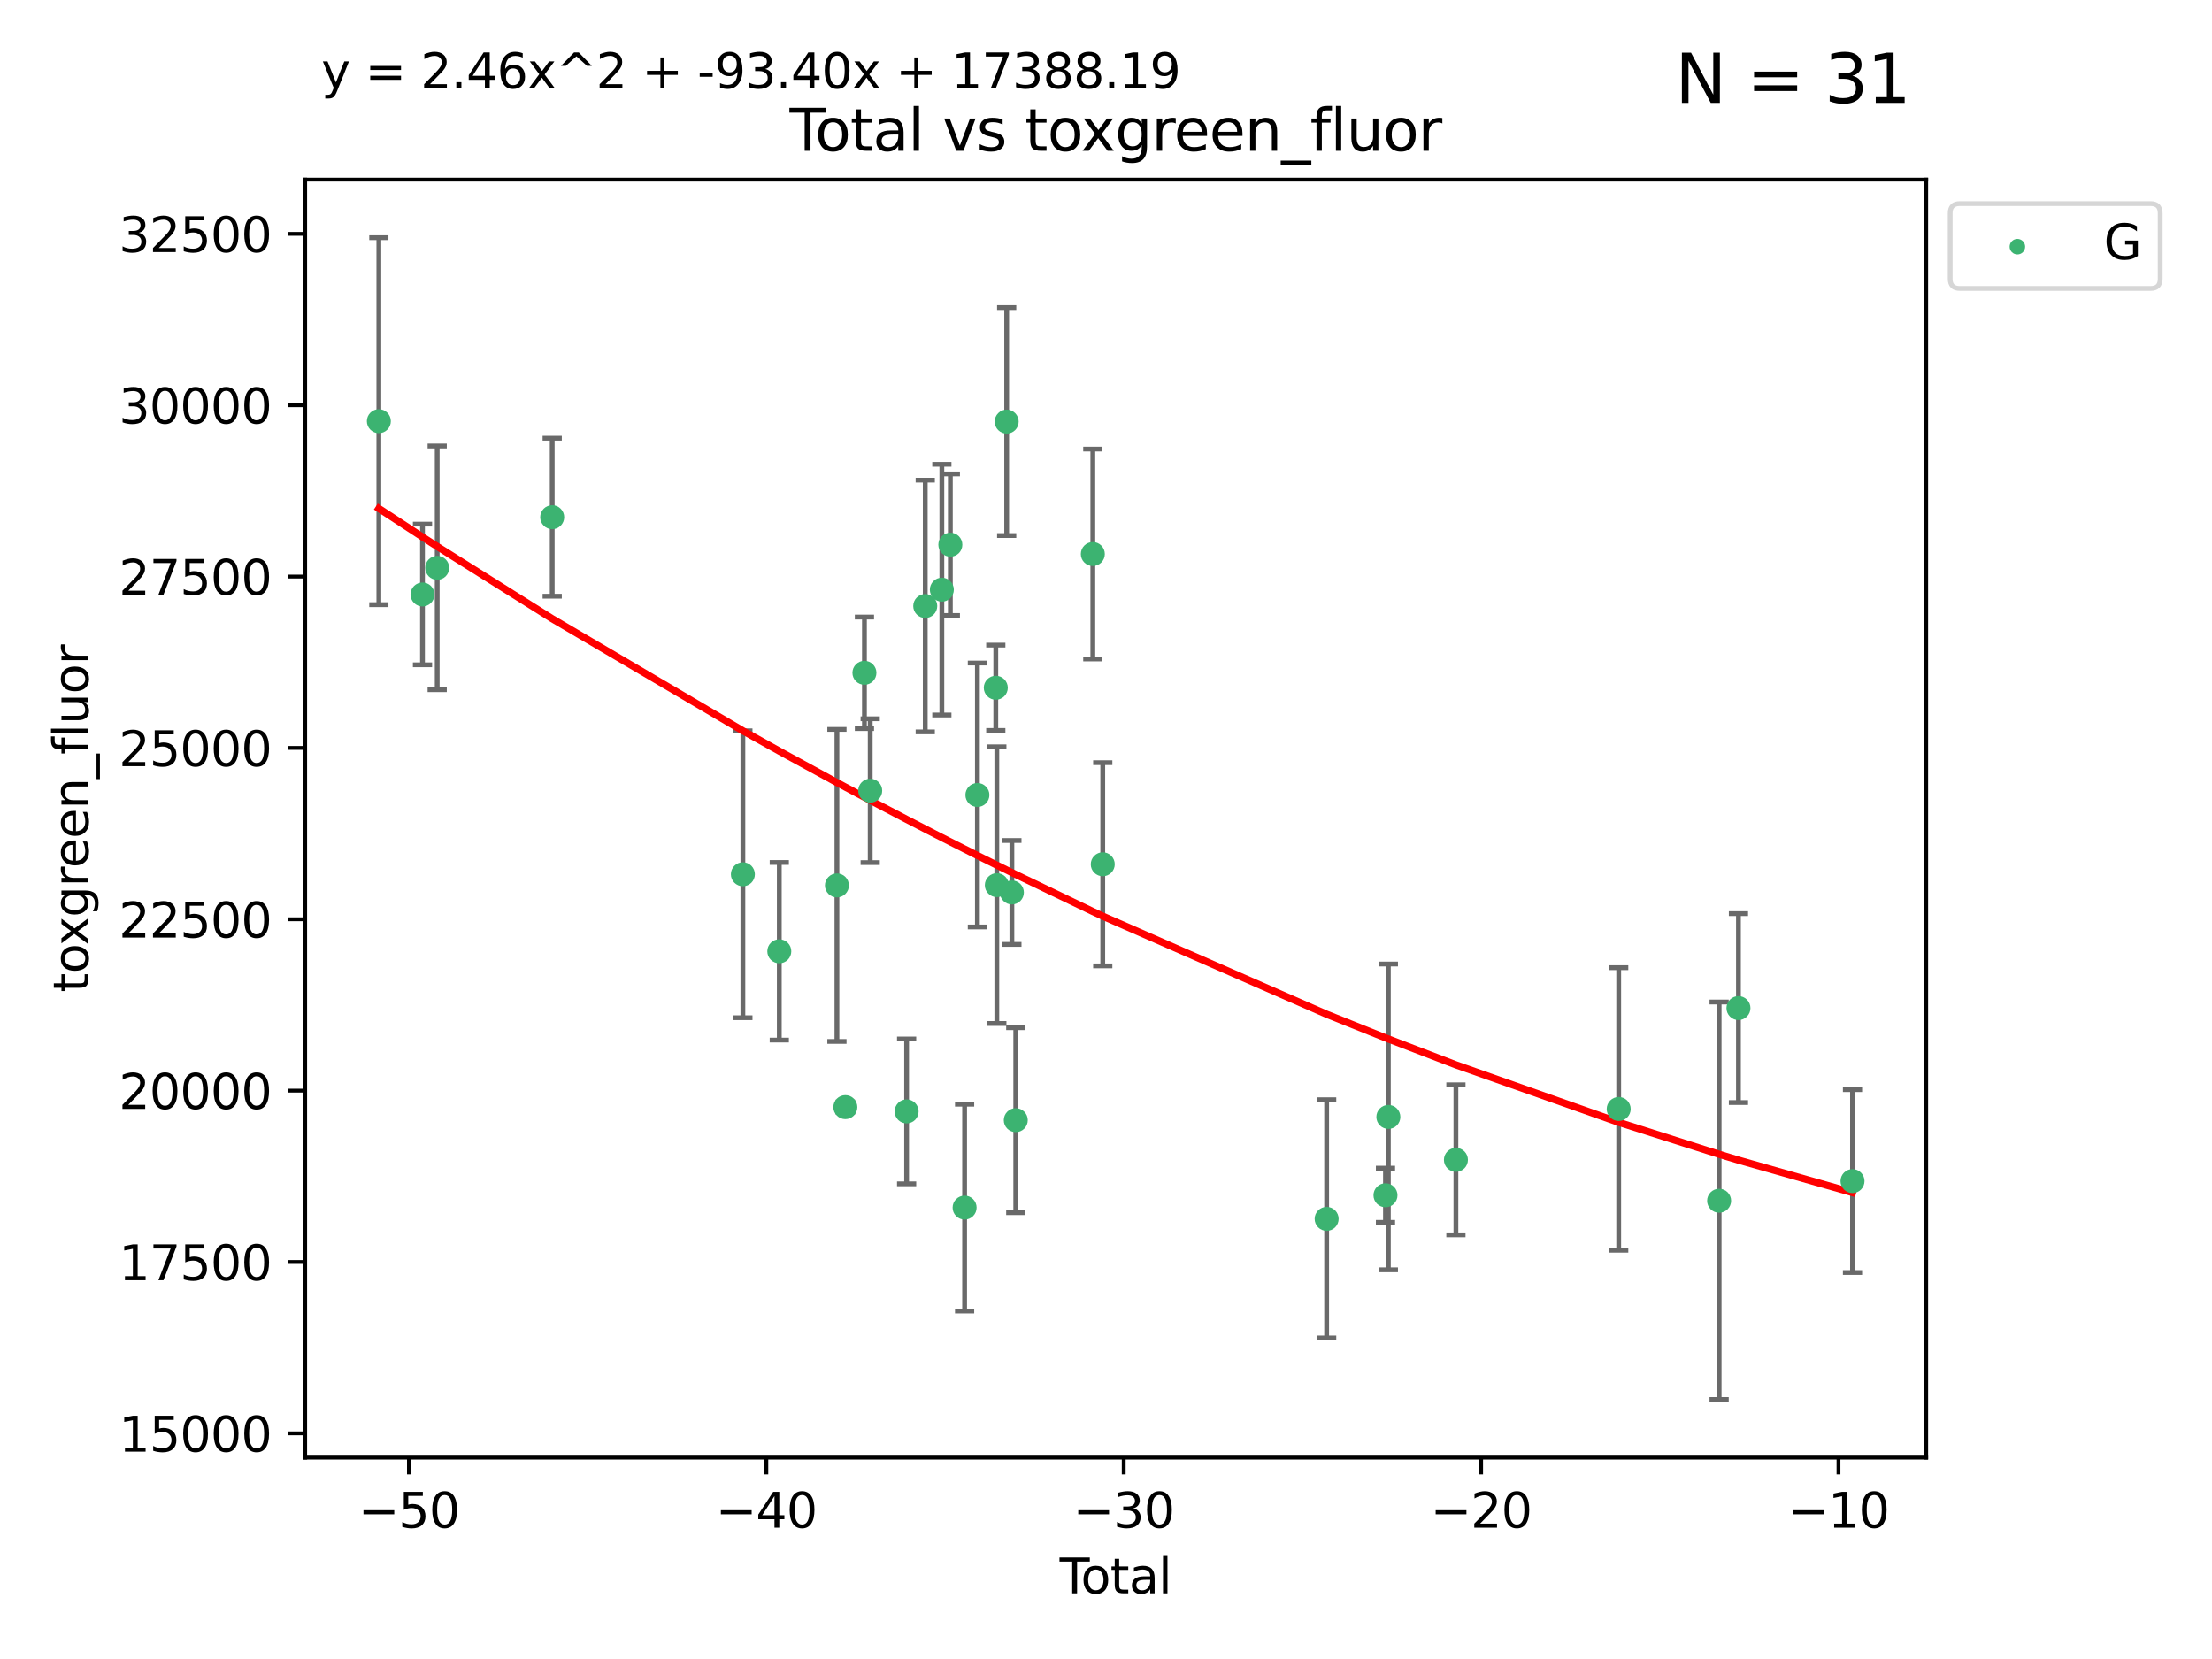 <?xml version="1.0" encoding="utf-8" standalone="no"?>
<!DOCTYPE svg PUBLIC "-//W3C//DTD SVG 1.1//EN"
  "http://www.w3.org/Graphics/SVG/1.1/DTD/svg11.dtd">
<svg xmlns:xlink="http://www.w3.org/1999/xlink" width="460.8pt" height="345.6pt" viewBox="0 0 460.8 345.6" xmlns="http://www.w3.org/2000/svg" version="1.1">
 <defs>
  <style type="text/css">*{stroke-linejoin: round; stroke-linecap: butt}</style>
 </defs>
 <g id="figure_1">
  <g id="patch_1">
   <path d="M 0 345.6 
L 460.8 345.6 
L 460.8 0 
L 0 0 
z
" style="fill: #ffffff"/>
  </g>
  <g id="axes_1">
   <g id="patch_2">
    <path d="M 63.571 303.64 
L 401.26 303.64 
L 401.26 37.411 
L 63.571 37.411 
z
" style="fill: #ffffff"/>
   </g>
   <g id="PathCollection_1">
    <defs>
     <path id="m93da72c899" d="M 0 1.118 
C 0.297 1.118 0.581 1 0.791 0.791 
C 1 0.581 1.118 0.297 1.118 0 
C 1.118 -0.297 1 -0.581 0.791 -0.791 
C 0.581 -1 0.297 -1.118 0 -1.118 
C -0.297 -1.118 -0.581 -1 -0.791 -0.791 
C -1 -0.581 -1.118 -0.297 -1.118 0 
C -1.118 0.297 -1 0.581 -0.791 0.791 
C -0.581 1 -0.297 1.118 0 1.118 
z
" style="stroke: #3cb371"/>
    </defs>
    <g clip-path="url(#p4952cd1854)">
     <use xlink:href="#m93da72c899" x="78.921" y="87.738" style="fill: #3cb371; stroke: #3cb371"/>
     <use xlink:href="#m93da72c899" x="88.013" y="123.84" style="fill: #3cb371; stroke: #3cb371"/>
     <use xlink:href="#m93da72c899" x="91.076" y="118.294" style="fill: #3cb371; stroke: #3cb371"/>
     <use xlink:href="#m93da72c899" x="115.033" y="107.742" style="fill: #3cb371; stroke: #3cb371"/>
     <use xlink:href="#m93da72c899" x="154.755" y="182.125" style="fill: #3cb371; stroke: #3cb371"/>
     <use xlink:href="#m93da72c899" x="162.341" y="198.17" style="fill: #3cb371; stroke: #3cb371"/>
     <use xlink:href="#m93da72c899" x="174.347" y="184.449" style="fill: #3cb371; stroke: #3cb371"/>
     <use xlink:href="#m93da72c899" x="176.102" y="230.634" style="fill: #3cb371; stroke: #3cb371"/>
     <use xlink:href="#m93da72c899" x="180.076" y="140.158" style="fill: #3cb371; stroke: #3cb371"/>
     <use xlink:href="#m93da72c899" x="181.279" y="164.716" style="fill: #3cb371; stroke: #3cb371"/>
     <use xlink:href="#m93da72c899" x="188.865" y="231.524" style="fill: #3cb371; stroke: #3cb371"/>
     <use xlink:href="#m93da72c899" x="192.744" y="126.245" style="fill: #3cb371; stroke: #3cb371"/>
     <use xlink:href="#m93da72c899" x="196.204" y="122.839" style="fill: #3cb371; stroke: #3cb371"/>
     <use xlink:href="#m93da72c899" x="197.974" y="113.471" style="fill: #3cb371; stroke: #3cb371"/>
     <use xlink:href="#m93da72c899" x="200.944" y="251.565" style="fill: #3cb371; stroke: #3cb371"/>
     <use xlink:href="#m93da72c899" x="203.608" y="165.61" style="fill: #3cb371; stroke: #3cb371"/>
     <use xlink:href="#m93da72c899" x="207.44" y="143.275" style="fill: #3cb371; stroke: #3cb371"/>
     <use xlink:href="#m93da72c899" x="207.655" y="184.393" style="fill: #3cb371; stroke: #3cb371"/>
     <use xlink:href="#m93da72c899" x="209.708" y="87.826" style="fill: #3cb371; stroke: #3cb371"/>
     <use xlink:href="#m93da72c899" x="210.793" y="185.911" style="fill: #3cb371; stroke: #3cb371"/>
     <use xlink:href="#m93da72c899" x="211.603" y="233.349" style="fill: #3cb371; stroke: #3cb371"/>
     <use xlink:href="#m93da72c899" x="227.654" y="115.414" style="fill: #3cb371; stroke: #3cb371"/>
     <use xlink:href="#m93da72c899" x="229.724" y="180.043" style="fill: #3cb371; stroke: #3cb371"/>
     <use xlink:href="#m93da72c899" x="276.364" y="253.913" style="fill: #3cb371; stroke: #3cb371"/>
     <use xlink:href="#m93da72c899" x="288.62" y="248.997" style="fill: #3cb371; stroke: #3cb371"/>
     <use xlink:href="#m93da72c899" x="289.221" y="232.673" style="fill: #3cb371; stroke: #3cb371"/>
     <use xlink:href="#m93da72c899" x="303.293" y="241.616" style="fill: #3cb371; stroke: #3cb371"/>
     <use xlink:href="#m93da72c899" x="337.204" y="231.019" style="fill: #3cb371; stroke: #3cb371"/>
     <use xlink:href="#m93da72c899" x="358.125" y="250.138" style="fill: #3cb371; stroke: #3cb371"/>
     <use xlink:href="#m93da72c899" x="362.152" y="210.001" style="fill: #3cb371; stroke: #3cb371"/>
     <use xlink:href="#m93da72c899" x="385.911" y="246.043" style="fill: #3cb371; stroke: #3cb371"/>
    </g>
   </g>
   <g id="matplotlib.axis_1">
    <g id="xtick_1">
     <g id="line2d_1">
      <defs>
       <path id="m08f10d96c6" d="M 0 0 
L 0 3.5 
" style="stroke: #000000; stroke-width: 0.8"/>
      </defs>
      <g>
       <use xlink:href="#m08f10d96c6" x="85.187" y="303.64" style="stroke: #000000; stroke-width: 0.8"/>
      </g>
     </g>
     <g id="text_1">
      <!-- −50 -->
      <g transform="translate(74.634 318.238)scale(0.1 -0.1)">
       <defs>
        <path id="DejaVuSans-2212" d="M 678 2272 
L 4684 2272 
L 4684 1741 
L 678 1741 
L 678 2272 
z
" transform="scale(0.016)"/>
        <path id="DejaVuSans-35" d="M 691 4666 
L 3169 4666 
L 3169 4134 
L 1269 4134 
L 1269 2991 
Q 1406 3038 1543 3061 
Q 1681 3084 1819 3084 
Q 2600 3084 3056 2656 
Q 3513 2228 3513 1497 
Q 3513 744 3044 326 
Q 2575 -91 1722 -91 
Q 1428 -91 1123 -41 
Q 819 9 494 109 
L 494 744 
Q 775 591 1075 516 
Q 1375 441 1709 441 
Q 2250 441 2565 725 
Q 2881 1009 2881 1497 
Q 2881 1984 2565 2268 
Q 2250 2553 1709 2553 
Q 1456 2553 1204 2497 
Q 953 2441 691 2322 
L 691 4666 
z
" transform="scale(0.016)"/>
        <path id="DejaVuSans-30" d="M 2034 4250 
Q 1547 4250 1301 3770 
Q 1056 3291 1056 2328 
Q 1056 1369 1301 889 
Q 1547 409 2034 409 
Q 2525 409 2770 889 
Q 3016 1369 3016 2328 
Q 3016 3291 2770 3770 
Q 2525 4250 2034 4250 
z
M 2034 4750 
Q 2819 4750 3233 4129 
Q 3647 3509 3647 2328 
Q 3647 1150 3233 529 
Q 2819 -91 2034 -91 
Q 1250 -91 836 529 
Q 422 1150 422 2328 
Q 422 3509 836 4129 
Q 1250 4750 2034 4750 
z
" transform="scale(0.016)"/>
       </defs>
       <use xlink:href="#DejaVuSans-2212"/>
       <use xlink:href="#DejaVuSans-35" x="83.789"/>
       <use xlink:href="#DejaVuSans-30" x="147.412"/>
      </g>
     </g>
    </g>
    <g id="xtick_2">
     <g id="line2d_2">
      <g>
       <use xlink:href="#m08f10d96c6" x="159.638" y="303.64" style="stroke: #000000; stroke-width: 0.8"/>
      </g>
     </g>
     <g id="text_2">
      <!-- −40 -->
      <g transform="translate(149.086 318.238)scale(0.1 -0.1)">
       <defs>
        <path id="DejaVuSans-34" d="M 2419 4116 
L 825 1625 
L 2419 1625 
L 2419 4116 
z
M 2253 4666 
L 3047 4666 
L 3047 1625 
L 3713 1625 
L 3713 1100 
L 3047 1100 
L 3047 0 
L 2419 0 
L 2419 1100 
L 313 1100 
L 313 1709 
L 2253 4666 
z
" transform="scale(0.016)"/>
       </defs>
       <use xlink:href="#DejaVuSans-2212"/>
       <use xlink:href="#DejaVuSans-34" x="83.789"/>
       <use xlink:href="#DejaVuSans-30" x="147.412"/>
      </g>
     </g>
    </g>
    <g id="xtick_3">
     <g id="line2d_3">
      <g>
       <use xlink:href="#m08f10d96c6" x="234.089" y="303.64" style="stroke: #000000; stroke-width: 0.8"/>
      </g>
     </g>
     <g id="text_3">
      <!-- −30 -->
      <g transform="translate(223.537 318.238)scale(0.1 -0.1)">
       <defs>
        <path id="DejaVuSans-33" d="M 2597 2516 
Q 3050 2419 3304 2112 
Q 3559 1806 3559 1356 
Q 3559 666 3084 287 
Q 2609 -91 1734 -91 
Q 1441 -91 1130 -33 
Q 819 25 488 141 
L 488 750 
Q 750 597 1062 519 
Q 1375 441 1716 441 
Q 2309 441 2620 675 
Q 2931 909 2931 1356 
Q 2931 1769 2642 2001 
Q 2353 2234 1838 2234 
L 1294 2234 
L 1294 2753 
L 1863 2753 
Q 2328 2753 2575 2939 
Q 2822 3125 2822 3475 
Q 2822 3834 2567 4026 
Q 2313 4219 1838 4219 
Q 1578 4219 1281 4162 
Q 984 4106 628 3988 
L 628 4550 
Q 988 4650 1302 4700 
Q 1616 4750 1894 4750 
Q 2613 4750 3031 4423 
Q 3450 4097 3450 3541 
Q 3450 3153 3228 2886 
Q 3006 2619 2597 2516 
z
" transform="scale(0.016)"/>
       </defs>
       <use xlink:href="#DejaVuSans-2212"/>
       <use xlink:href="#DejaVuSans-33" x="83.789"/>
       <use xlink:href="#DejaVuSans-30" x="147.412"/>
      </g>
     </g>
    </g>
    <g id="xtick_4">
     <g id="line2d_4">
      <g>
       <use xlink:href="#m08f10d96c6" x="308.541" y="303.64" style="stroke: #000000; stroke-width: 0.8"/>
      </g>
     </g>
     <g id="text_4">
      <!-- −20 -->
      <g transform="translate(297.988 318.238)scale(0.1 -0.1)">
       <defs>
        <path id="DejaVuSans-32" d="M 1228 531 
L 3431 531 
L 3431 0 
L 469 0 
L 469 531 
Q 828 903 1448 1529 
Q 2069 2156 2228 2338 
Q 2531 2678 2651 2914 
Q 2772 3150 2772 3378 
Q 2772 3750 2511 3984 
Q 2250 4219 1831 4219 
Q 1534 4219 1204 4116 
Q 875 4013 500 3803 
L 500 4441 
Q 881 4594 1212 4672 
Q 1544 4750 1819 4750 
Q 2544 4750 2975 4387 
Q 3406 4025 3406 3419 
Q 3406 3131 3298 2873 
Q 3191 2616 2906 2266 
Q 2828 2175 2409 1742 
Q 1991 1309 1228 531 
z
" transform="scale(0.016)"/>
       </defs>
       <use xlink:href="#DejaVuSans-2212"/>
       <use xlink:href="#DejaVuSans-32" x="83.789"/>
       <use xlink:href="#DejaVuSans-30" x="147.412"/>
      </g>
     </g>
    </g>
    <g id="xtick_5">
     <g id="line2d_5">
      <g>
       <use xlink:href="#m08f10d96c6" x="382.992" y="303.64" style="stroke: #000000; stroke-width: 0.8"/>
      </g>
     </g>
     <g id="text_5">
      <!-- −10 -->
      <g transform="translate(372.44 318.238)scale(0.1 -0.1)">
       <defs>
        <path id="DejaVuSans-31" d="M 794 531 
L 1825 531 
L 1825 4091 
L 703 3866 
L 703 4441 
L 1819 4666 
L 2450 4666 
L 2450 531 
L 3481 531 
L 3481 0 
L 794 0 
L 794 531 
z
" transform="scale(0.016)"/>
       </defs>
       <use xlink:href="#DejaVuSans-2212"/>
       <use xlink:href="#DejaVuSans-31" x="83.789"/>
       <use xlink:href="#DejaVuSans-30" x="147.412"/>
      </g>
     </g>
    </g>
    <g id="text_6">
     <!-- Total -->
     <g transform="translate(220.739 331.917)scale(0.1 -0.1)">
      <defs>
       <path id="DejaVuSans-54" d="M -19 4666 
L 3928 4666 
L 3928 4134 
L 2272 4134 
L 2272 0 
L 1638 0 
L 1638 4134 
L -19 4134 
L -19 4666 
z
" transform="scale(0.016)"/>
       <path id="DejaVuSans-6f" d="M 1959 3097 
Q 1497 3097 1228 2736 
Q 959 2375 959 1747 
Q 959 1119 1226 758 
Q 1494 397 1959 397 
Q 2419 397 2687 759 
Q 2956 1122 2956 1747 
Q 2956 2369 2687 2733 
Q 2419 3097 1959 3097 
z
M 1959 3584 
Q 2709 3584 3137 3096 
Q 3566 2609 3566 1747 
Q 3566 888 3137 398 
Q 2709 -91 1959 -91 
Q 1206 -91 779 398 
Q 353 888 353 1747 
Q 353 2609 779 3096 
Q 1206 3584 1959 3584 
z
" transform="scale(0.016)"/>
       <path id="DejaVuSans-74" d="M 1172 4494 
L 1172 3500 
L 2356 3500 
L 2356 3053 
L 1172 3053 
L 1172 1153 
Q 1172 725 1289 603 
Q 1406 481 1766 481 
L 2356 481 
L 2356 0 
L 1766 0 
Q 1100 0 847 248 
Q 594 497 594 1153 
L 594 3053 
L 172 3053 
L 172 3500 
L 594 3500 
L 594 4494 
L 1172 4494 
z
" transform="scale(0.016)"/>
       <path id="DejaVuSans-61" d="M 2194 1759 
Q 1497 1759 1228 1600 
Q 959 1441 959 1056 
Q 959 750 1161 570 
Q 1363 391 1709 391 
Q 2188 391 2477 730 
Q 2766 1069 2766 1631 
L 2766 1759 
L 2194 1759 
z
M 3341 1997 
L 3341 0 
L 2766 0 
L 2766 531 
Q 2569 213 2275 61 
Q 1981 -91 1556 -91 
Q 1019 -91 701 211 
Q 384 513 384 1019 
Q 384 1609 779 1909 
Q 1175 2209 1959 2209 
L 2766 2209 
L 2766 2266 
Q 2766 2663 2505 2880 
Q 2244 3097 1772 3097 
Q 1472 3097 1187 3025 
Q 903 2953 641 2809 
L 641 3341 
Q 956 3463 1253 3523 
Q 1550 3584 1831 3584 
Q 2591 3584 2966 3190 
Q 3341 2797 3341 1997 
z
" transform="scale(0.016)"/>
       <path id="DejaVuSans-6c" d="M 603 4863 
L 1178 4863 
L 1178 0 
L 603 0 
L 603 4863 
z
" transform="scale(0.016)"/>
      </defs>
      <use xlink:href="#DejaVuSans-54"/>
      <use xlink:href="#DejaVuSans-6f" x="44.084"/>
      <use xlink:href="#DejaVuSans-74" x="105.266"/>
      <use xlink:href="#DejaVuSans-61" x="144.475"/>
      <use xlink:href="#DejaVuSans-6c" x="205.754"/>
     </g>
    </g>
   </g>
   <g id="matplotlib.axis_2">
    <g id="ytick_1">
     <g id="line2d_6">
      <defs>
       <path id="mf1a280b776" d="M 0 0 
L -3.5 0 
" style="stroke: #000000; stroke-width: 0.8"/>
      </defs>
      <g>
       <use xlink:href="#mf1a280b776" x="63.571" y="298.595" style="stroke: #000000; stroke-width: 0.8"/>
      </g>
     </g>
     <g id="text_7">
      <!-- 15000 -->
      <g transform="translate(24.759 302.395)scale(0.1 -0.1)">
       <use xlink:href="#DejaVuSans-31"/>
       <use xlink:href="#DejaVuSans-35" x="63.623"/>
       <use xlink:href="#DejaVuSans-30" x="127.246"/>
       <use xlink:href="#DejaVuSans-30" x="190.869"/>
       <use xlink:href="#DejaVuSans-30" x="254.492"/>
      </g>
     </g>
    </g>
    <g id="ytick_2">
     <g id="line2d_7">
      <g>
       <use xlink:href="#mf1a280b776" x="63.571" y="262.898" style="stroke: #000000; stroke-width: 0.8"/>
      </g>
     </g>
     <g id="text_8">
      <!-- 17500 -->
      <g transform="translate(24.759 266.697)scale(0.1 -0.1)">
       <defs>
        <path id="DejaVuSans-37" d="M 525 4666 
L 3525 4666 
L 3525 4397 
L 1831 0 
L 1172 0 
L 2766 4134 
L 525 4134 
L 525 4666 
z
" transform="scale(0.016)"/>
       </defs>
       <use xlink:href="#DejaVuSans-31"/>
       <use xlink:href="#DejaVuSans-37" x="63.623"/>
       <use xlink:href="#DejaVuSans-35" x="127.246"/>
       <use xlink:href="#DejaVuSans-30" x="190.869"/>
       <use xlink:href="#DejaVuSans-30" x="254.492"/>
      </g>
     </g>
    </g>
    <g id="ytick_3">
     <g id="line2d_8">
      <g>
       <use xlink:href="#mf1a280b776" x="63.571" y="227.2" style="stroke: #000000; stroke-width: 0.8"/>
      </g>
     </g>
     <g id="text_9">
      <!-- 20000 -->
      <g transform="translate(24.759 230.999)scale(0.1 -0.1)">
       <use xlink:href="#DejaVuSans-32"/>
       <use xlink:href="#DejaVuSans-30" x="63.623"/>
       <use xlink:href="#DejaVuSans-30" x="127.246"/>
       <use xlink:href="#DejaVuSans-30" x="190.869"/>
       <use xlink:href="#DejaVuSans-30" x="254.492"/>
      </g>
     </g>
    </g>
    <g id="ytick_4">
     <g id="line2d_9">
      <g>
       <use xlink:href="#mf1a280b776" x="63.571" y="191.502" style="stroke: #000000; stroke-width: 0.8"/>
      </g>
     </g>
     <g id="text_10">
      <!-- 22500 -->
      <g transform="translate(24.759 195.302)scale(0.1 -0.1)">
       <use xlink:href="#DejaVuSans-32"/>
       <use xlink:href="#DejaVuSans-32" x="63.623"/>
       <use xlink:href="#DejaVuSans-35" x="127.246"/>
       <use xlink:href="#DejaVuSans-30" x="190.869"/>
       <use xlink:href="#DejaVuSans-30" x="254.492"/>
      </g>
     </g>
    </g>
    <g id="ytick_5">
     <g id="line2d_10">
      <g>
       <use xlink:href="#mf1a280b776" x="63.571" y="155.805" style="stroke: #000000; stroke-width: 0.8"/>
      </g>
     </g>
     <g id="text_11">
      <!-- 25000 -->
      <g transform="translate(24.759 159.604)scale(0.1 -0.1)">
       <use xlink:href="#DejaVuSans-32"/>
       <use xlink:href="#DejaVuSans-35" x="63.623"/>
       <use xlink:href="#DejaVuSans-30" x="127.246"/>
       <use xlink:href="#DejaVuSans-30" x="190.869"/>
       <use xlink:href="#DejaVuSans-30" x="254.492"/>
      </g>
     </g>
    </g>
    <g id="ytick_6">
     <g id="line2d_11">
      <g>
       <use xlink:href="#mf1a280b776" x="63.571" y="120.107" style="stroke: #000000; stroke-width: 0.8"/>
      </g>
     </g>
     <g id="text_12">
      <!-- 27500 -->
      <g transform="translate(24.759 123.906)scale(0.1 -0.1)">
       <use xlink:href="#DejaVuSans-32"/>
       <use xlink:href="#DejaVuSans-37" x="63.623"/>
       <use xlink:href="#DejaVuSans-35" x="127.246"/>
       <use xlink:href="#DejaVuSans-30" x="190.869"/>
       <use xlink:href="#DejaVuSans-30" x="254.492"/>
      </g>
     </g>
    </g>
    <g id="ytick_7">
     <g id="line2d_12">
      <g>
       <use xlink:href="#mf1a280b776" x="63.571" y="84.409" style="stroke: #000000; stroke-width: 0.8"/>
      </g>
     </g>
     <g id="text_13">
      <!-- 30000 -->
      <g transform="translate(24.759 88.208)scale(0.1 -0.1)">
       <use xlink:href="#DejaVuSans-33"/>
       <use xlink:href="#DejaVuSans-30" x="63.623"/>
       <use xlink:href="#DejaVuSans-30" x="127.246"/>
       <use xlink:href="#DejaVuSans-30" x="190.869"/>
       <use xlink:href="#DejaVuSans-30" x="254.492"/>
      </g>
     </g>
    </g>
    <g id="ytick_8">
     <g id="line2d_13">
      <g>
       <use xlink:href="#mf1a280b776" x="63.571" y="48.712" style="stroke: #000000; stroke-width: 0.8"/>
      </g>
     </g>
     <g id="text_14">
      <!-- 32500 -->
      <g transform="translate(24.759 52.511)scale(0.1 -0.1)">
       <use xlink:href="#DejaVuSans-33"/>
       <use xlink:href="#DejaVuSans-32" x="63.623"/>
       <use xlink:href="#DejaVuSans-35" x="127.246"/>
       <use xlink:href="#DejaVuSans-30" x="190.869"/>
       <use xlink:href="#DejaVuSans-30" x="254.492"/>
      </g>
     </g>
    </g>
    <g id="text_15">
     <!-- toxgreen_fluor -->
     <g transform="translate(18.401 206.72)rotate(-90)scale(0.1 -0.1)">
      <defs>
       <path id="DejaVuSans-78" d="M 3513 3500 
L 2247 1797 
L 3578 0 
L 2900 0 
L 1881 1375 
L 863 0 
L 184 0 
L 1544 1831 
L 300 3500 
L 978 3500 
L 1906 2253 
L 2834 3500 
L 3513 3500 
z
" transform="scale(0.016)"/>
       <path id="DejaVuSans-67" d="M 2906 1791 
Q 2906 2416 2648 2759 
Q 2391 3103 1925 3103 
Q 1463 3103 1205 2759 
Q 947 2416 947 1791 
Q 947 1169 1205 825 
Q 1463 481 1925 481 
Q 2391 481 2648 825 
Q 2906 1169 2906 1791 
z
M 3481 434 
Q 3481 -459 3084 -895 
Q 2688 -1331 1869 -1331 
Q 1566 -1331 1297 -1286 
Q 1028 -1241 775 -1147 
L 775 -588 
Q 1028 -725 1275 -790 
Q 1522 -856 1778 -856 
Q 2344 -856 2625 -561 
Q 2906 -266 2906 331 
L 2906 616 
Q 2728 306 2450 153 
Q 2172 0 1784 0 
Q 1141 0 747 490 
Q 353 981 353 1791 
Q 353 2603 747 3093 
Q 1141 3584 1784 3584 
Q 2172 3584 2450 3431 
Q 2728 3278 2906 2969 
L 2906 3500 
L 3481 3500 
L 3481 434 
z
" transform="scale(0.016)"/>
       <path id="DejaVuSans-72" d="M 2631 2963 
Q 2534 3019 2420 3045 
Q 2306 3072 2169 3072 
Q 1681 3072 1420 2755 
Q 1159 2438 1159 1844 
L 1159 0 
L 581 0 
L 581 3500 
L 1159 3500 
L 1159 2956 
Q 1341 3275 1631 3429 
Q 1922 3584 2338 3584 
Q 2397 3584 2469 3576 
Q 2541 3569 2628 3553 
L 2631 2963 
z
" transform="scale(0.016)"/>
       <path id="DejaVuSans-65" d="M 3597 1894 
L 3597 1613 
L 953 1613 
Q 991 1019 1311 708 
Q 1631 397 2203 397 
Q 2534 397 2845 478 
Q 3156 559 3463 722 
L 3463 178 
Q 3153 47 2828 -22 
Q 2503 -91 2169 -91 
Q 1331 -91 842 396 
Q 353 884 353 1716 
Q 353 2575 817 3079 
Q 1281 3584 2069 3584 
Q 2775 3584 3186 3129 
Q 3597 2675 3597 1894 
z
M 3022 2063 
Q 3016 2534 2758 2815 
Q 2500 3097 2075 3097 
Q 1594 3097 1305 2825 
Q 1016 2553 972 2059 
L 3022 2063 
z
" transform="scale(0.016)"/>
       <path id="DejaVuSans-6e" d="M 3513 2113 
L 3513 0 
L 2938 0 
L 2938 2094 
Q 2938 2591 2744 2837 
Q 2550 3084 2163 3084 
Q 1697 3084 1428 2787 
Q 1159 2491 1159 1978 
L 1159 0 
L 581 0 
L 581 3500 
L 1159 3500 
L 1159 2956 
Q 1366 3272 1645 3428 
Q 1925 3584 2291 3584 
Q 2894 3584 3203 3211 
Q 3513 2838 3513 2113 
z
" transform="scale(0.016)"/>
       <path id="DejaVuSans-5f" d="M 3263 -1063 
L 3263 -1509 
L -63 -1509 
L -63 -1063 
L 3263 -1063 
z
" transform="scale(0.016)"/>
       <path id="DejaVuSans-66" d="M 2375 4863 
L 2375 4384 
L 1825 4384 
Q 1516 4384 1395 4259 
Q 1275 4134 1275 3809 
L 1275 3500 
L 2222 3500 
L 2222 3053 
L 1275 3053 
L 1275 0 
L 697 0 
L 697 3053 
L 147 3053 
L 147 3500 
L 697 3500 
L 697 3744 
Q 697 4328 969 4595 
Q 1241 4863 1831 4863 
L 2375 4863 
z
" transform="scale(0.016)"/>
       <path id="DejaVuSans-75" d="M 544 1381 
L 544 3500 
L 1119 3500 
L 1119 1403 
Q 1119 906 1312 657 
Q 1506 409 1894 409 
Q 2359 409 2629 706 
Q 2900 1003 2900 1516 
L 2900 3500 
L 3475 3500 
L 3475 0 
L 2900 0 
L 2900 538 
Q 2691 219 2414 64 
Q 2138 -91 1772 -91 
Q 1169 -91 856 284 
Q 544 659 544 1381 
z
M 1991 3584 
L 1991 3584 
z
" transform="scale(0.016)"/>
      </defs>
      <use xlink:href="#DejaVuSans-74"/>
      <use xlink:href="#DejaVuSans-6f" x="39.209"/>
      <use xlink:href="#DejaVuSans-78" x="97.266"/>
      <use xlink:href="#DejaVuSans-67" x="156.445"/>
      <use xlink:href="#DejaVuSans-72" x="219.922"/>
      <use xlink:href="#DejaVuSans-65" x="258.785"/>
      <use xlink:href="#DejaVuSans-65" x="320.309"/>
      <use xlink:href="#DejaVuSans-6e" x="381.832"/>
      <use xlink:href="#DejaVuSans-5f" x="445.211"/>
      <use xlink:href="#DejaVuSans-66" x="495.211"/>
      <use xlink:href="#DejaVuSans-6c" x="530.416"/>
      <use xlink:href="#DejaVuSans-75" x="558.199"/>
      <use xlink:href="#DejaVuSans-6f" x="621.578"/>
      <use xlink:href="#DejaVuSans-72" x="682.76"/>
     </g>
    </g>
   </g>
   <g id="LineCollection_1">
    <path d="M 78.921 125.963 
L 78.921 49.513 
" clip-path="url(#p4952cd1854)" style="fill: none; stroke: #696969"/>
    <path d="M 88.013 138.491 
L 88.013 109.188 
" clip-path="url(#p4952cd1854)" style="fill: none; stroke: #696969"/>
    <path d="M 91.076 143.678 
L 91.076 92.91 
" clip-path="url(#p4952cd1854)" style="fill: none; stroke: #696969"/>
    <path d="M 115.033 124.201 
L 115.033 91.283 
" clip-path="url(#p4952cd1854)" style="fill: none; stroke: #696969"/>
    <path d="M 154.755 212.008 
L 154.755 152.241 
" clip-path="url(#p4952cd1854)" style="fill: none; stroke: #696969"/>
    <path d="M 162.341 216.671 
L 162.341 179.67 
" clip-path="url(#p4952cd1854)" style="fill: none; stroke: #696969"/>
    <path d="M 174.347 216.951 
L 174.347 151.946 
" clip-path="url(#p4952cd1854)" style="fill: none; stroke: #696969"/>
    <path d="M 176.102 231.703 
L 176.102 229.566 
" clip-path="url(#p4952cd1854)" style="fill: none; stroke: #696969"/>
    <path d="M 180.076 151.771 
L 180.076 128.545 
" clip-path="url(#p4952cd1854)" style="fill: none; stroke: #696969"/>
    <path d="M 181.279 179.695 
L 181.279 149.737 
" clip-path="url(#p4952cd1854)" style="fill: none; stroke: #696969"/>
    <path d="M 188.865 246.61 
L 188.865 216.439 
" clip-path="url(#p4952cd1854)" style="fill: none; stroke: #696969"/>
    <path d="M 192.744 152.461 
L 192.744 100.029 
" clip-path="url(#p4952cd1854)" style="fill: none; stroke: #696969"/>
    <path d="M 196.204 148.952 
L 196.204 96.727 
" clip-path="url(#p4952cd1854)" style="fill: none; stroke: #696969"/>
    <path d="M 197.974 128.219 
L 197.974 98.724 
" clip-path="url(#p4952cd1854)" style="fill: none; stroke: #696969"/>
    <path d="M 200.944 273.112 
L 200.944 230.018 
" clip-path="url(#p4952cd1854)" style="fill: none; stroke: #696969"/>
    <path d="M 203.608 193.101 
L 203.608 138.12 
" clip-path="url(#p4952cd1854)" style="fill: none; stroke: #696969"/>
    <path d="M 207.44 152.166 
L 207.44 134.384 
" clip-path="url(#p4952cd1854)" style="fill: none; stroke: #696969"/>
    <path d="M 207.655 213.208 
L 207.655 155.578 
" clip-path="url(#p4952cd1854)" style="fill: none; stroke: #696969"/>
    <path d="M 209.708 111.572 
L 209.708 64.079 
" clip-path="url(#p4952cd1854)" style="fill: none; stroke: #696969"/>
    <path d="M 210.793 196.732 
L 210.793 175.091 
" clip-path="url(#p4952cd1854)" style="fill: none; stroke: #696969"/>
    <path d="M 211.603 252.617 
L 211.603 214.081 
" clip-path="url(#p4952cd1854)" style="fill: none; stroke: #696969"/>
    <path d="M 227.654 137.275 
L 227.654 93.554 
" clip-path="url(#p4952cd1854)" style="fill: none; stroke: #696969"/>
    <path d="M 229.724 201.207 
L 229.724 158.878 
" clip-path="url(#p4952cd1854)" style="fill: none; stroke: #696969"/>
    <path d="M 276.364 278.729 
L 276.364 229.098 
" clip-path="url(#p4952cd1854)" style="fill: none; stroke: #696969"/>
    <path d="M 288.62 254.642 
L 288.62 243.352 
" clip-path="url(#p4952cd1854)" style="fill: none; stroke: #696969"/>
    <path d="M 289.221 264.522 
L 289.221 200.824 
" clip-path="url(#p4952cd1854)" style="fill: none; stroke: #696969"/>
    <path d="M 303.293 257.245 
L 303.293 225.987 
" clip-path="url(#p4952cd1854)" style="fill: none; stroke: #696969"/>
    <path d="M 337.204 260.454 
L 337.204 201.583 
" clip-path="url(#p4952cd1854)" style="fill: none; stroke: #696969"/>
    <path d="M 358.125 291.539 
L 358.125 208.738 
" clip-path="url(#p4952cd1854)" style="fill: none; stroke: #696969"/>
    <path d="M 362.152 229.683 
L 362.152 190.32 
" clip-path="url(#p4952cd1854)" style="fill: none; stroke: #696969"/>
    <path d="M 385.911 265.099 
L 385.911 226.988 
" clip-path="url(#p4952cd1854)" style="fill: none; stroke: #696969"/>
   </g>
   <g id="line2d_14">
    <defs>
     <path id="mae185f65f9" d="M 2 0 
L -2 -0 
" style="stroke: #696969"/>
    </defs>
    <g clip-path="url(#p4952cd1854)">
     <use xlink:href="#mae185f65f9" x="78.921" y="125.963" style="fill: #696969; stroke: #696969"/>
     <use xlink:href="#mae185f65f9" x="88.013" y="138.491" style="fill: #696969; stroke: #696969"/>
     <use xlink:href="#mae185f65f9" x="91.076" y="143.678" style="fill: #696969; stroke: #696969"/>
     <use xlink:href="#mae185f65f9" x="115.033" y="124.201" style="fill: #696969; stroke: #696969"/>
     <use xlink:href="#mae185f65f9" x="154.755" y="212.008" style="fill: #696969; stroke: #696969"/>
     <use xlink:href="#mae185f65f9" x="162.341" y="216.671" style="fill: #696969; stroke: #696969"/>
     <use xlink:href="#mae185f65f9" x="174.347" y="216.951" style="fill: #696969; stroke: #696969"/>
     <use xlink:href="#mae185f65f9" x="176.102" y="231.703" style="fill: #696969; stroke: #696969"/>
     <use xlink:href="#mae185f65f9" x="180.076" y="151.771" style="fill: #696969; stroke: #696969"/>
     <use xlink:href="#mae185f65f9" x="181.279" y="179.695" style="fill: #696969; stroke: #696969"/>
     <use xlink:href="#mae185f65f9" x="188.865" y="246.61" style="fill: #696969; stroke: #696969"/>
     <use xlink:href="#mae185f65f9" x="192.744" y="152.461" style="fill: #696969; stroke: #696969"/>
     <use xlink:href="#mae185f65f9" x="196.204" y="148.952" style="fill: #696969; stroke: #696969"/>
     <use xlink:href="#mae185f65f9" x="197.974" y="128.219" style="fill: #696969; stroke: #696969"/>
     <use xlink:href="#mae185f65f9" x="200.944" y="273.112" style="fill: #696969; stroke: #696969"/>
     <use xlink:href="#mae185f65f9" x="203.608" y="193.101" style="fill: #696969; stroke: #696969"/>
     <use xlink:href="#mae185f65f9" x="207.44" y="152.166" style="fill: #696969; stroke: #696969"/>
     <use xlink:href="#mae185f65f9" x="207.655" y="213.208" style="fill: #696969; stroke: #696969"/>
     <use xlink:href="#mae185f65f9" x="209.708" y="111.572" style="fill: #696969; stroke: #696969"/>
     <use xlink:href="#mae185f65f9" x="210.793" y="196.732" style="fill: #696969; stroke: #696969"/>
     <use xlink:href="#mae185f65f9" x="211.603" y="252.617" style="fill: #696969; stroke: #696969"/>
     <use xlink:href="#mae185f65f9" x="227.654" y="137.275" style="fill: #696969; stroke: #696969"/>
     <use xlink:href="#mae185f65f9" x="229.724" y="201.207" style="fill: #696969; stroke: #696969"/>
     <use xlink:href="#mae185f65f9" x="276.364" y="278.729" style="fill: #696969; stroke: #696969"/>
     <use xlink:href="#mae185f65f9" x="288.62" y="254.642" style="fill: #696969; stroke: #696969"/>
     <use xlink:href="#mae185f65f9" x="289.221" y="264.522" style="fill: #696969; stroke: #696969"/>
     <use xlink:href="#mae185f65f9" x="303.293" y="257.245" style="fill: #696969; stroke: #696969"/>
     <use xlink:href="#mae185f65f9" x="337.204" y="260.454" style="fill: #696969; stroke: #696969"/>
     <use xlink:href="#mae185f65f9" x="358.125" y="291.539" style="fill: #696969; stroke: #696969"/>
     <use xlink:href="#mae185f65f9" x="362.152" y="229.683" style="fill: #696969; stroke: #696969"/>
     <use xlink:href="#mae185f65f9" x="385.911" y="265.099" style="fill: #696969; stroke: #696969"/>
    </g>
   </g>
   <g id="line2d_15">
    <g clip-path="url(#p4952cd1854)">
     <use xlink:href="#mae185f65f9" x="78.921" y="49.513" style="fill: #696969; stroke: #696969"/>
     <use xlink:href="#mae185f65f9" x="88.013" y="109.188" style="fill: #696969; stroke: #696969"/>
     <use xlink:href="#mae185f65f9" x="91.076" y="92.91" style="fill: #696969; stroke: #696969"/>
     <use xlink:href="#mae185f65f9" x="115.033" y="91.283" style="fill: #696969; stroke: #696969"/>
     <use xlink:href="#mae185f65f9" x="154.755" y="152.241" style="fill: #696969; stroke: #696969"/>
     <use xlink:href="#mae185f65f9" x="162.341" y="179.67" style="fill: #696969; stroke: #696969"/>
     <use xlink:href="#mae185f65f9" x="174.347" y="151.946" style="fill: #696969; stroke: #696969"/>
     <use xlink:href="#mae185f65f9" x="176.102" y="229.566" style="fill: #696969; stroke: #696969"/>
     <use xlink:href="#mae185f65f9" x="180.076" y="128.545" style="fill: #696969; stroke: #696969"/>
     <use xlink:href="#mae185f65f9" x="181.279" y="149.737" style="fill: #696969; stroke: #696969"/>
     <use xlink:href="#mae185f65f9" x="188.865" y="216.439" style="fill: #696969; stroke: #696969"/>
     <use xlink:href="#mae185f65f9" x="192.744" y="100.029" style="fill: #696969; stroke: #696969"/>
     <use xlink:href="#mae185f65f9" x="196.204" y="96.727" style="fill: #696969; stroke: #696969"/>
     <use xlink:href="#mae185f65f9" x="197.974" y="98.724" style="fill: #696969; stroke: #696969"/>
     <use xlink:href="#mae185f65f9" x="200.944" y="230.018" style="fill: #696969; stroke: #696969"/>
     <use xlink:href="#mae185f65f9" x="203.608" y="138.12" style="fill: #696969; stroke: #696969"/>
     <use xlink:href="#mae185f65f9" x="207.44" y="134.384" style="fill: #696969; stroke: #696969"/>
     <use xlink:href="#mae185f65f9" x="207.655" y="155.578" style="fill: #696969; stroke: #696969"/>
     <use xlink:href="#mae185f65f9" x="209.708" y="64.079" style="fill: #696969; stroke: #696969"/>
     <use xlink:href="#mae185f65f9" x="210.793" y="175.091" style="fill: #696969; stroke: #696969"/>
     <use xlink:href="#mae185f65f9" x="211.603" y="214.081" style="fill: #696969; stroke: #696969"/>
     <use xlink:href="#mae185f65f9" x="227.654" y="93.554" style="fill: #696969; stroke: #696969"/>
     <use xlink:href="#mae185f65f9" x="229.724" y="158.878" style="fill: #696969; stroke: #696969"/>
     <use xlink:href="#mae185f65f9" x="276.364" y="229.098" style="fill: #696969; stroke: #696969"/>
     <use xlink:href="#mae185f65f9" x="288.62" y="243.352" style="fill: #696969; stroke: #696969"/>
     <use xlink:href="#mae185f65f9" x="289.221" y="200.824" style="fill: #696969; stroke: #696969"/>
     <use xlink:href="#mae185f65f9" x="303.293" y="225.987" style="fill: #696969; stroke: #696969"/>
     <use xlink:href="#mae185f65f9" x="337.204" y="201.583" style="fill: #696969; stroke: #696969"/>
     <use xlink:href="#mae185f65f9" x="358.125" y="208.738" style="fill: #696969; stroke: #696969"/>
     <use xlink:href="#mae185f65f9" x="362.152" y="190.32" style="fill: #696969; stroke: #696969"/>
     <use xlink:href="#mae185f65f9" x="385.911" y="226.988" style="fill: #696969; stroke: #696969"/>
    </g>
   </g>
   <g id="line2d_16">
    <path d="M 78.921 105.931 
L 88.013 111.868 
L 91.076 113.844 
L 115.033 128.892 
L 154.755 152.239 
L 162.341 156.47 
L 174.347 163.018 
L 176.102 163.96 
L 180.076 166.078 
L 181.279 166.715 
L 188.865 170.692 
L 192.744 172.697 
L 196.204 174.47 
L 197.974 175.37 
L 200.944 176.873 
L 203.608 178.212 
L 207.44 180.121 
L 207.655 180.228 
L 209.708 181.242 
L 210.793 181.776 
L 211.603 182.174 
L 227.654 189.885 
L 229.724 190.856 
L 276.364 211.288 
L 288.62 216.2 
L 289.221 216.436 
L 303.293 221.83 
L 337.204 233.798 
L 358.125 240.455 
L 362.152 241.673 
L 385.911 248.44 
" clip-path="url(#p4952cd1854)" style="fill: none; stroke: #ff0000; stroke-width: 1.5; stroke-linecap: square"/>
   </g>
   <g id="line2d_17">
    <defs>
     <path id="med8c94bead" d="M 0 2 
C 0.53 2 1.039 1.789 1.414 1.414 
C 1.789 1.039 2 0.53 2 0 
C 2 -0.53 1.789 -1.039 1.414 -1.414 
C 1.039 -1.789 0.53 -2 0 -2 
C -0.53 -2 -1.039 -1.789 -1.414 -1.414 
C -1.789 -1.039 -2 -0.53 -2 0 
C -2 0.53 -1.789 1.039 -1.414 1.414 
C -1.039 1.789 -0.53 2 0 2 
z
" style="stroke: #3cb371"/>
    </defs>
    <g clip-path="url(#p4952cd1854)">
     <use xlink:href="#med8c94bead" x="78.921" y="87.738" style="fill: #3cb371; stroke: #3cb371"/>
     <use xlink:href="#med8c94bead" x="88.013" y="123.84" style="fill: #3cb371; stroke: #3cb371"/>
     <use xlink:href="#med8c94bead" x="91.076" y="118.294" style="fill: #3cb371; stroke: #3cb371"/>
     <use xlink:href="#med8c94bead" x="115.033" y="107.742" style="fill: #3cb371; stroke: #3cb371"/>
     <use xlink:href="#med8c94bead" x="154.755" y="182.125" style="fill: #3cb371; stroke: #3cb371"/>
     <use xlink:href="#med8c94bead" x="162.341" y="198.17" style="fill: #3cb371; stroke: #3cb371"/>
     <use xlink:href="#med8c94bead" x="174.347" y="184.449" style="fill: #3cb371; stroke: #3cb371"/>
     <use xlink:href="#med8c94bead" x="176.102" y="230.634" style="fill: #3cb371; stroke: #3cb371"/>
     <use xlink:href="#med8c94bead" x="180.076" y="140.158" style="fill: #3cb371; stroke: #3cb371"/>
     <use xlink:href="#med8c94bead" x="181.279" y="164.716" style="fill: #3cb371; stroke: #3cb371"/>
     <use xlink:href="#med8c94bead" x="188.865" y="231.524" style="fill: #3cb371; stroke: #3cb371"/>
     <use xlink:href="#med8c94bead" x="192.744" y="126.245" style="fill: #3cb371; stroke: #3cb371"/>
     <use xlink:href="#med8c94bead" x="196.204" y="122.839" style="fill: #3cb371; stroke: #3cb371"/>
     <use xlink:href="#med8c94bead" x="197.974" y="113.471" style="fill: #3cb371; stroke: #3cb371"/>
     <use xlink:href="#med8c94bead" x="200.944" y="251.565" style="fill: #3cb371; stroke: #3cb371"/>
     <use xlink:href="#med8c94bead" x="203.608" y="165.61" style="fill: #3cb371; stroke: #3cb371"/>
     <use xlink:href="#med8c94bead" x="207.44" y="143.275" style="fill: #3cb371; stroke: #3cb371"/>
     <use xlink:href="#med8c94bead" x="207.655" y="184.393" style="fill: #3cb371; stroke: #3cb371"/>
     <use xlink:href="#med8c94bead" x="209.708" y="87.826" style="fill: #3cb371; stroke: #3cb371"/>
     <use xlink:href="#med8c94bead" x="210.793" y="185.911" style="fill: #3cb371; stroke: #3cb371"/>
     <use xlink:href="#med8c94bead" x="211.603" y="233.349" style="fill: #3cb371; stroke: #3cb371"/>
     <use xlink:href="#med8c94bead" x="227.654" y="115.414" style="fill: #3cb371; stroke: #3cb371"/>
     <use xlink:href="#med8c94bead" x="229.724" y="180.043" style="fill: #3cb371; stroke: #3cb371"/>
     <use xlink:href="#med8c94bead" x="276.364" y="253.913" style="fill: #3cb371; stroke: #3cb371"/>
     <use xlink:href="#med8c94bead" x="288.62" y="248.997" style="fill: #3cb371; stroke: #3cb371"/>
     <use xlink:href="#med8c94bead" x="289.221" y="232.673" style="fill: #3cb371; stroke: #3cb371"/>
     <use xlink:href="#med8c94bead" x="303.293" y="241.616" style="fill: #3cb371; stroke: #3cb371"/>
     <use xlink:href="#med8c94bead" x="337.204" y="231.019" style="fill: #3cb371; stroke: #3cb371"/>
     <use xlink:href="#med8c94bead" x="358.125" y="250.138" style="fill: #3cb371; stroke: #3cb371"/>
     <use xlink:href="#med8c94bead" x="362.152" y="210.001" style="fill: #3cb371; stroke: #3cb371"/>
     <use xlink:href="#med8c94bead" x="385.911" y="246.043" style="fill: #3cb371; stroke: #3cb371"/>
    </g>
   </g>
   <g id="patch_3">
    <path d="M 63.571 303.64 
L 63.571 37.411 
" style="fill: none; stroke: #000000; stroke-width: 0.8; stroke-linejoin: miter; stroke-linecap: square"/>
   </g>
   <g id="patch_4">
    <path d="M 401.26 303.64 
L 401.26 37.411 
" style="fill: none; stroke: #000000; stroke-width: 0.8; stroke-linejoin: miter; stroke-linecap: square"/>
   </g>
   <g id="patch_5">
    <path d="M 63.571 303.64 
L 401.26 303.64 
" style="fill: none; stroke: #000000; stroke-width: 0.8; stroke-linejoin: miter; stroke-linecap: square"/>
   </g>
   <g id="patch_6">
    <path d="M 63.571 37.411 
L 401.26 37.411 
" style="fill: none; stroke: #000000; stroke-width: 0.8; stroke-linejoin: miter; stroke-linecap: square"/>
   </g>
   <g id="text_16">
    <!-- N = 31 -->
    <g transform="translate(348.964 21.426)scale(0.14 -0.14)">
     <defs>
      <path id="DejaVuSans-4e" d="M 628 4666 
L 1478 4666 
L 3547 763 
L 3547 4666 
L 4159 4666 
L 4159 0 
L 3309 0 
L 1241 3903 
L 1241 0 
L 628 0 
L 628 4666 
z
" transform="scale(0.016)"/>
      <path id="DejaVuSans-20" transform="scale(0.016)"/>
      <path id="DejaVuSans-3d" d="M 678 2906 
L 4684 2906 
L 4684 2381 
L 678 2381 
L 678 2906 
z
M 678 1631 
L 4684 1631 
L 4684 1100 
L 678 1100 
L 678 1631 
z
" transform="scale(0.016)"/>
     </defs>
     <use xlink:href="#DejaVuSans-4e"/>
     <use xlink:href="#DejaVuSans-20" x="74.805"/>
     <use xlink:href="#DejaVuSans-3d" x="106.592"/>
     <use xlink:href="#DejaVuSans-20" x="190.381"/>
     <use xlink:href="#DejaVuSans-33" x="222.168"/>
     <use xlink:href="#DejaVuSans-31" x="285.791"/>
    </g>
   </g>
   <g id="text_17">
    <!-- y = 2.46x^2 + -93.40x + 17388.19 -->
    <g transform="translate(66.948 18.387)scale(0.1 -0.1)">
     <defs>
      <path id="DejaVuSans-79" d="M 2059 -325 
Q 1816 -950 1584 -1140 
Q 1353 -1331 966 -1331 
L 506 -1331 
L 506 -850 
L 844 -850 
Q 1081 -850 1212 -737 
Q 1344 -625 1503 -206 
L 1606 56 
L 191 3500 
L 800 3500 
L 1894 763 
L 2988 3500 
L 3597 3500 
L 2059 -325 
z
" transform="scale(0.016)"/>
      <path id="DejaVuSans-2e" d="M 684 794 
L 1344 794 
L 1344 0 
L 684 0 
L 684 794 
z
" transform="scale(0.016)"/>
      <path id="DejaVuSans-36" d="M 2113 2584 
Q 1688 2584 1439 2293 
Q 1191 2003 1191 1497 
Q 1191 994 1439 701 
Q 1688 409 2113 409 
Q 2538 409 2786 701 
Q 3034 994 3034 1497 
Q 3034 2003 2786 2293 
Q 2538 2584 2113 2584 
z
M 3366 4563 
L 3366 3988 
Q 3128 4100 2886 4159 
Q 2644 4219 2406 4219 
Q 1781 4219 1451 3797 
Q 1122 3375 1075 2522 
Q 1259 2794 1537 2939 
Q 1816 3084 2150 3084 
Q 2853 3084 3261 2657 
Q 3669 2231 3669 1497 
Q 3669 778 3244 343 
Q 2819 -91 2113 -91 
Q 1303 -91 875 529 
Q 447 1150 447 2328 
Q 447 3434 972 4092 
Q 1497 4750 2381 4750 
Q 2619 4750 2861 4703 
Q 3103 4656 3366 4563 
z
" transform="scale(0.016)"/>
      <path id="DejaVuSans-5e" d="M 2988 4666 
L 4684 2925 
L 4056 2925 
L 2681 4159 
L 1306 2925 
L 678 2925 
L 2375 4666 
L 2988 4666 
z
" transform="scale(0.016)"/>
      <path id="DejaVuSans-2b" d="M 2944 4013 
L 2944 2272 
L 4684 2272 
L 4684 1741 
L 2944 1741 
L 2944 0 
L 2419 0 
L 2419 1741 
L 678 1741 
L 678 2272 
L 2419 2272 
L 2419 4013 
L 2944 4013 
z
" transform="scale(0.016)"/>
      <path id="DejaVuSans-2d" d="M 313 2009 
L 1997 2009 
L 1997 1497 
L 313 1497 
L 313 2009 
z
" transform="scale(0.016)"/>
      <path id="DejaVuSans-39" d="M 703 97 
L 703 672 
Q 941 559 1184 500 
Q 1428 441 1663 441 
Q 2288 441 2617 861 
Q 2947 1281 2994 2138 
Q 2813 1869 2534 1725 
Q 2256 1581 1919 1581 
Q 1219 1581 811 2004 
Q 403 2428 403 3163 
Q 403 3881 828 4315 
Q 1253 4750 1959 4750 
Q 2769 4750 3195 4129 
Q 3622 3509 3622 2328 
Q 3622 1225 3098 567 
Q 2575 -91 1691 -91 
Q 1453 -91 1209 -44 
Q 966 3 703 97 
z
M 1959 2075 
Q 2384 2075 2632 2365 
Q 2881 2656 2881 3163 
Q 2881 3666 2632 3958 
Q 2384 4250 1959 4250 
Q 1534 4250 1286 3958 
Q 1038 3666 1038 3163 
Q 1038 2656 1286 2365 
Q 1534 2075 1959 2075 
z
" transform="scale(0.016)"/>
      <path id="DejaVuSans-38" d="M 2034 2216 
Q 1584 2216 1326 1975 
Q 1069 1734 1069 1313 
Q 1069 891 1326 650 
Q 1584 409 2034 409 
Q 2484 409 2743 651 
Q 3003 894 3003 1313 
Q 3003 1734 2745 1975 
Q 2488 2216 2034 2216 
z
M 1403 2484 
Q 997 2584 770 2862 
Q 544 3141 544 3541 
Q 544 4100 942 4425 
Q 1341 4750 2034 4750 
Q 2731 4750 3128 4425 
Q 3525 4100 3525 3541 
Q 3525 3141 3298 2862 
Q 3072 2584 2669 2484 
Q 3125 2378 3379 2068 
Q 3634 1759 3634 1313 
Q 3634 634 3220 271 
Q 2806 -91 2034 -91 
Q 1263 -91 848 271 
Q 434 634 434 1313 
Q 434 1759 690 2068 
Q 947 2378 1403 2484 
z
M 1172 3481 
Q 1172 3119 1398 2916 
Q 1625 2713 2034 2713 
Q 2441 2713 2670 2916 
Q 2900 3119 2900 3481 
Q 2900 3844 2670 4047 
Q 2441 4250 2034 4250 
Q 1625 4250 1398 4047 
Q 1172 3844 1172 3481 
z
" transform="scale(0.016)"/>
     </defs>
     <use xlink:href="#DejaVuSans-79"/>
     <use xlink:href="#DejaVuSans-20" x="59.18"/>
     <use xlink:href="#DejaVuSans-3d" x="90.967"/>
     <use xlink:href="#DejaVuSans-20" x="174.756"/>
     <use xlink:href="#DejaVuSans-32" x="206.543"/>
     <use xlink:href="#DejaVuSans-2e" x="270.166"/>
     <use xlink:href="#DejaVuSans-34" x="301.953"/>
     <use xlink:href="#DejaVuSans-36" x="365.576"/>
     <use xlink:href="#DejaVuSans-78" x="429.199"/>
     <use xlink:href="#DejaVuSans-5e" x="488.379"/>
     <use xlink:href="#DejaVuSans-32" x="572.168"/>
     <use xlink:href="#DejaVuSans-20" x="635.791"/>
     <use xlink:href="#DejaVuSans-2b" x="667.578"/>
     <use xlink:href="#DejaVuSans-20" x="751.367"/>
     <use xlink:href="#DejaVuSans-2d" x="783.154"/>
     <use xlink:href="#DejaVuSans-39" x="819.238"/>
     <use xlink:href="#DejaVuSans-33" x="882.861"/>
     <use xlink:href="#DejaVuSans-2e" x="946.484"/>
     <use xlink:href="#DejaVuSans-34" x="978.271"/>
     <use xlink:href="#DejaVuSans-30" x="1041.895"/>
     <use xlink:href="#DejaVuSans-78" x="1105.518"/>
     <use xlink:href="#DejaVuSans-20" x="1164.697"/>
     <use xlink:href="#DejaVuSans-2b" x="1196.484"/>
     <use xlink:href="#DejaVuSans-20" x="1280.273"/>
     <use xlink:href="#DejaVuSans-31" x="1312.061"/>
     <use xlink:href="#DejaVuSans-37" x="1375.684"/>
     <use xlink:href="#DejaVuSans-33" x="1439.307"/>
     <use xlink:href="#DejaVuSans-38" x="1502.93"/>
     <use xlink:href="#DejaVuSans-38" x="1566.553"/>
     <use xlink:href="#DejaVuSans-2e" x="1630.176"/>
     <use xlink:href="#DejaVuSans-31" x="1661.963"/>
     <use xlink:href="#DejaVuSans-39" x="1725.586"/>
    </g>
   </g>
   <g id="text_18">
    <!-- Total vs toxgreen_fluor -->
    <g transform="translate(164.48 31.411)scale(0.12 -0.12)">
     <defs>
      <path id="DejaVuSans-76" d="M 191 3500 
L 800 3500 
L 1894 563 
L 2988 3500 
L 3597 3500 
L 2284 0 
L 1503 0 
L 191 3500 
z
" transform="scale(0.016)"/>
      <path id="DejaVuSans-73" d="M 2834 3397 
L 2834 2853 
Q 2591 2978 2328 3040 
Q 2066 3103 1784 3103 
Q 1356 3103 1142 2972 
Q 928 2841 928 2578 
Q 928 2378 1081 2264 
Q 1234 2150 1697 2047 
L 1894 2003 
Q 2506 1872 2764 1633 
Q 3022 1394 3022 966 
Q 3022 478 2636 193 
Q 2250 -91 1575 -91 
Q 1294 -91 989 -36 
Q 684 19 347 128 
L 347 722 
Q 666 556 975 473 
Q 1284 391 1588 391 
Q 1994 391 2212 530 
Q 2431 669 2431 922 
Q 2431 1156 2273 1281 
Q 2116 1406 1581 1522 
L 1381 1569 
Q 847 1681 609 1914 
Q 372 2147 372 2553 
Q 372 3047 722 3315 
Q 1072 3584 1716 3584 
Q 2034 3584 2315 3537 
Q 2597 3491 2834 3397 
z
" transform="scale(0.016)"/>
     </defs>
     <use xlink:href="#DejaVuSans-54"/>
     <use xlink:href="#DejaVuSans-6f" x="44.084"/>
     <use xlink:href="#DejaVuSans-74" x="105.266"/>
     <use xlink:href="#DejaVuSans-61" x="144.475"/>
     <use xlink:href="#DejaVuSans-6c" x="205.754"/>
     <use xlink:href="#DejaVuSans-20" x="233.537"/>
     <use xlink:href="#DejaVuSans-76" x="265.324"/>
     <use xlink:href="#DejaVuSans-73" x="324.504"/>
     <use xlink:href="#DejaVuSans-20" x="376.604"/>
     <use xlink:href="#DejaVuSans-74" x="408.391"/>
     <use xlink:href="#DejaVuSans-6f" x="447.6"/>
     <use xlink:href="#DejaVuSans-78" x="505.656"/>
     <use xlink:href="#DejaVuSans-67" x="564.836"/>
     <use xlink:href="#DejaVuSans-72" x="628.312"/>
     <use xlink:href="#DejaVuSans-65" x="667.176"/>
     <use xlink:href="#DejaVuSans-65" x="728.699"/>
     <use xlink:href="#DejaVuSans-6e" x="790.223"/>
     <use xlink:href="#DejaVuSans-5f" x="853.602"/>
     <use xlink:href="#DejaVuSans-66" x="903.602"/>
     <use xlink:href="#DejaVuSans-6c" x="938.807"/>
     <use xlink:href="#DejaVuSans-75" x="966.59"/>
     <use xlink:href="#DejaVuSans-6f" x="1029.969"/>
     <use xlink:href="#DejaVuSans-72" x="1091.15"/>
    </g>
   </g>
   <g id="legend_1">
    <g id="patch_7">
     <path d="M 408.26 60.089 
L 448.008 60.089 
Q 450.008 60.089 450.008 58.089 
L 450.008 44.411 
Q 450.008 42.411 448.008 42.411 
L 408.26 42.411 
Q 406.26 42.411 406.26 44.411 
L 406.26 58.089 
Q 406.26 60.089 408.26 60.089 
z
" style="fill: #ffffff; opacity: 0.8; stroke: #cccccc; stroke-linejoin: miter"/>
    </g>
    <g id="PathCollection_2">
     <g>
      <use xlink:href="#m93da72c899" x="420.26" y="51.385" style="fill: #3cb371; stroke: #3cb371"/>
     </g>
    </g>
    <g id="text_19">
     <!-- G -->
     <g transform="translate(438.26 54.01)scale(0.1 -0.1)">
      <defs>
       <path id="DejaVuSans-47" d="M 3809 666 
L 3809 1919 
L 2778 1919 
L 2778 2438 
L 4434 2438 
L 4434 434 
Q 4069 175 3628 42 
Q 3188 -91 2688 -91 
Q 1594 -91 976 548 
Q 359 1188 359 2328 
Q 359 3472 976 4111 
Q 1594 4750 2688 4750 
Q 3144 4750 3555 4637 
Q 3966 4525 4313 4306 
L 4313 3634 
Q 3963 3931 3569 4081 
Q 3175 4231 2741 4231 
Q 1884 4231 1454 3753 
Q 1025 3275 1025 2328 
Q 1025 1384 1454 906 
Q 1884 428 2741 428 
Q 3075 428 3337 486 
Q 3600 544 3809 666 
z
" transform="scale(0.016)"/>
      </defs>
      <use xlink:href="#DejaVuSans-47"/>
     </g>
    </g>
   </g>
  </g>
 </g>
 <defs>
  <clipPath id="p4952cd1854">
   <rect x="63.571" y="37.411" width="337.689" height="266.229"/>
  </clipPath>
 </defs>
</svg>
